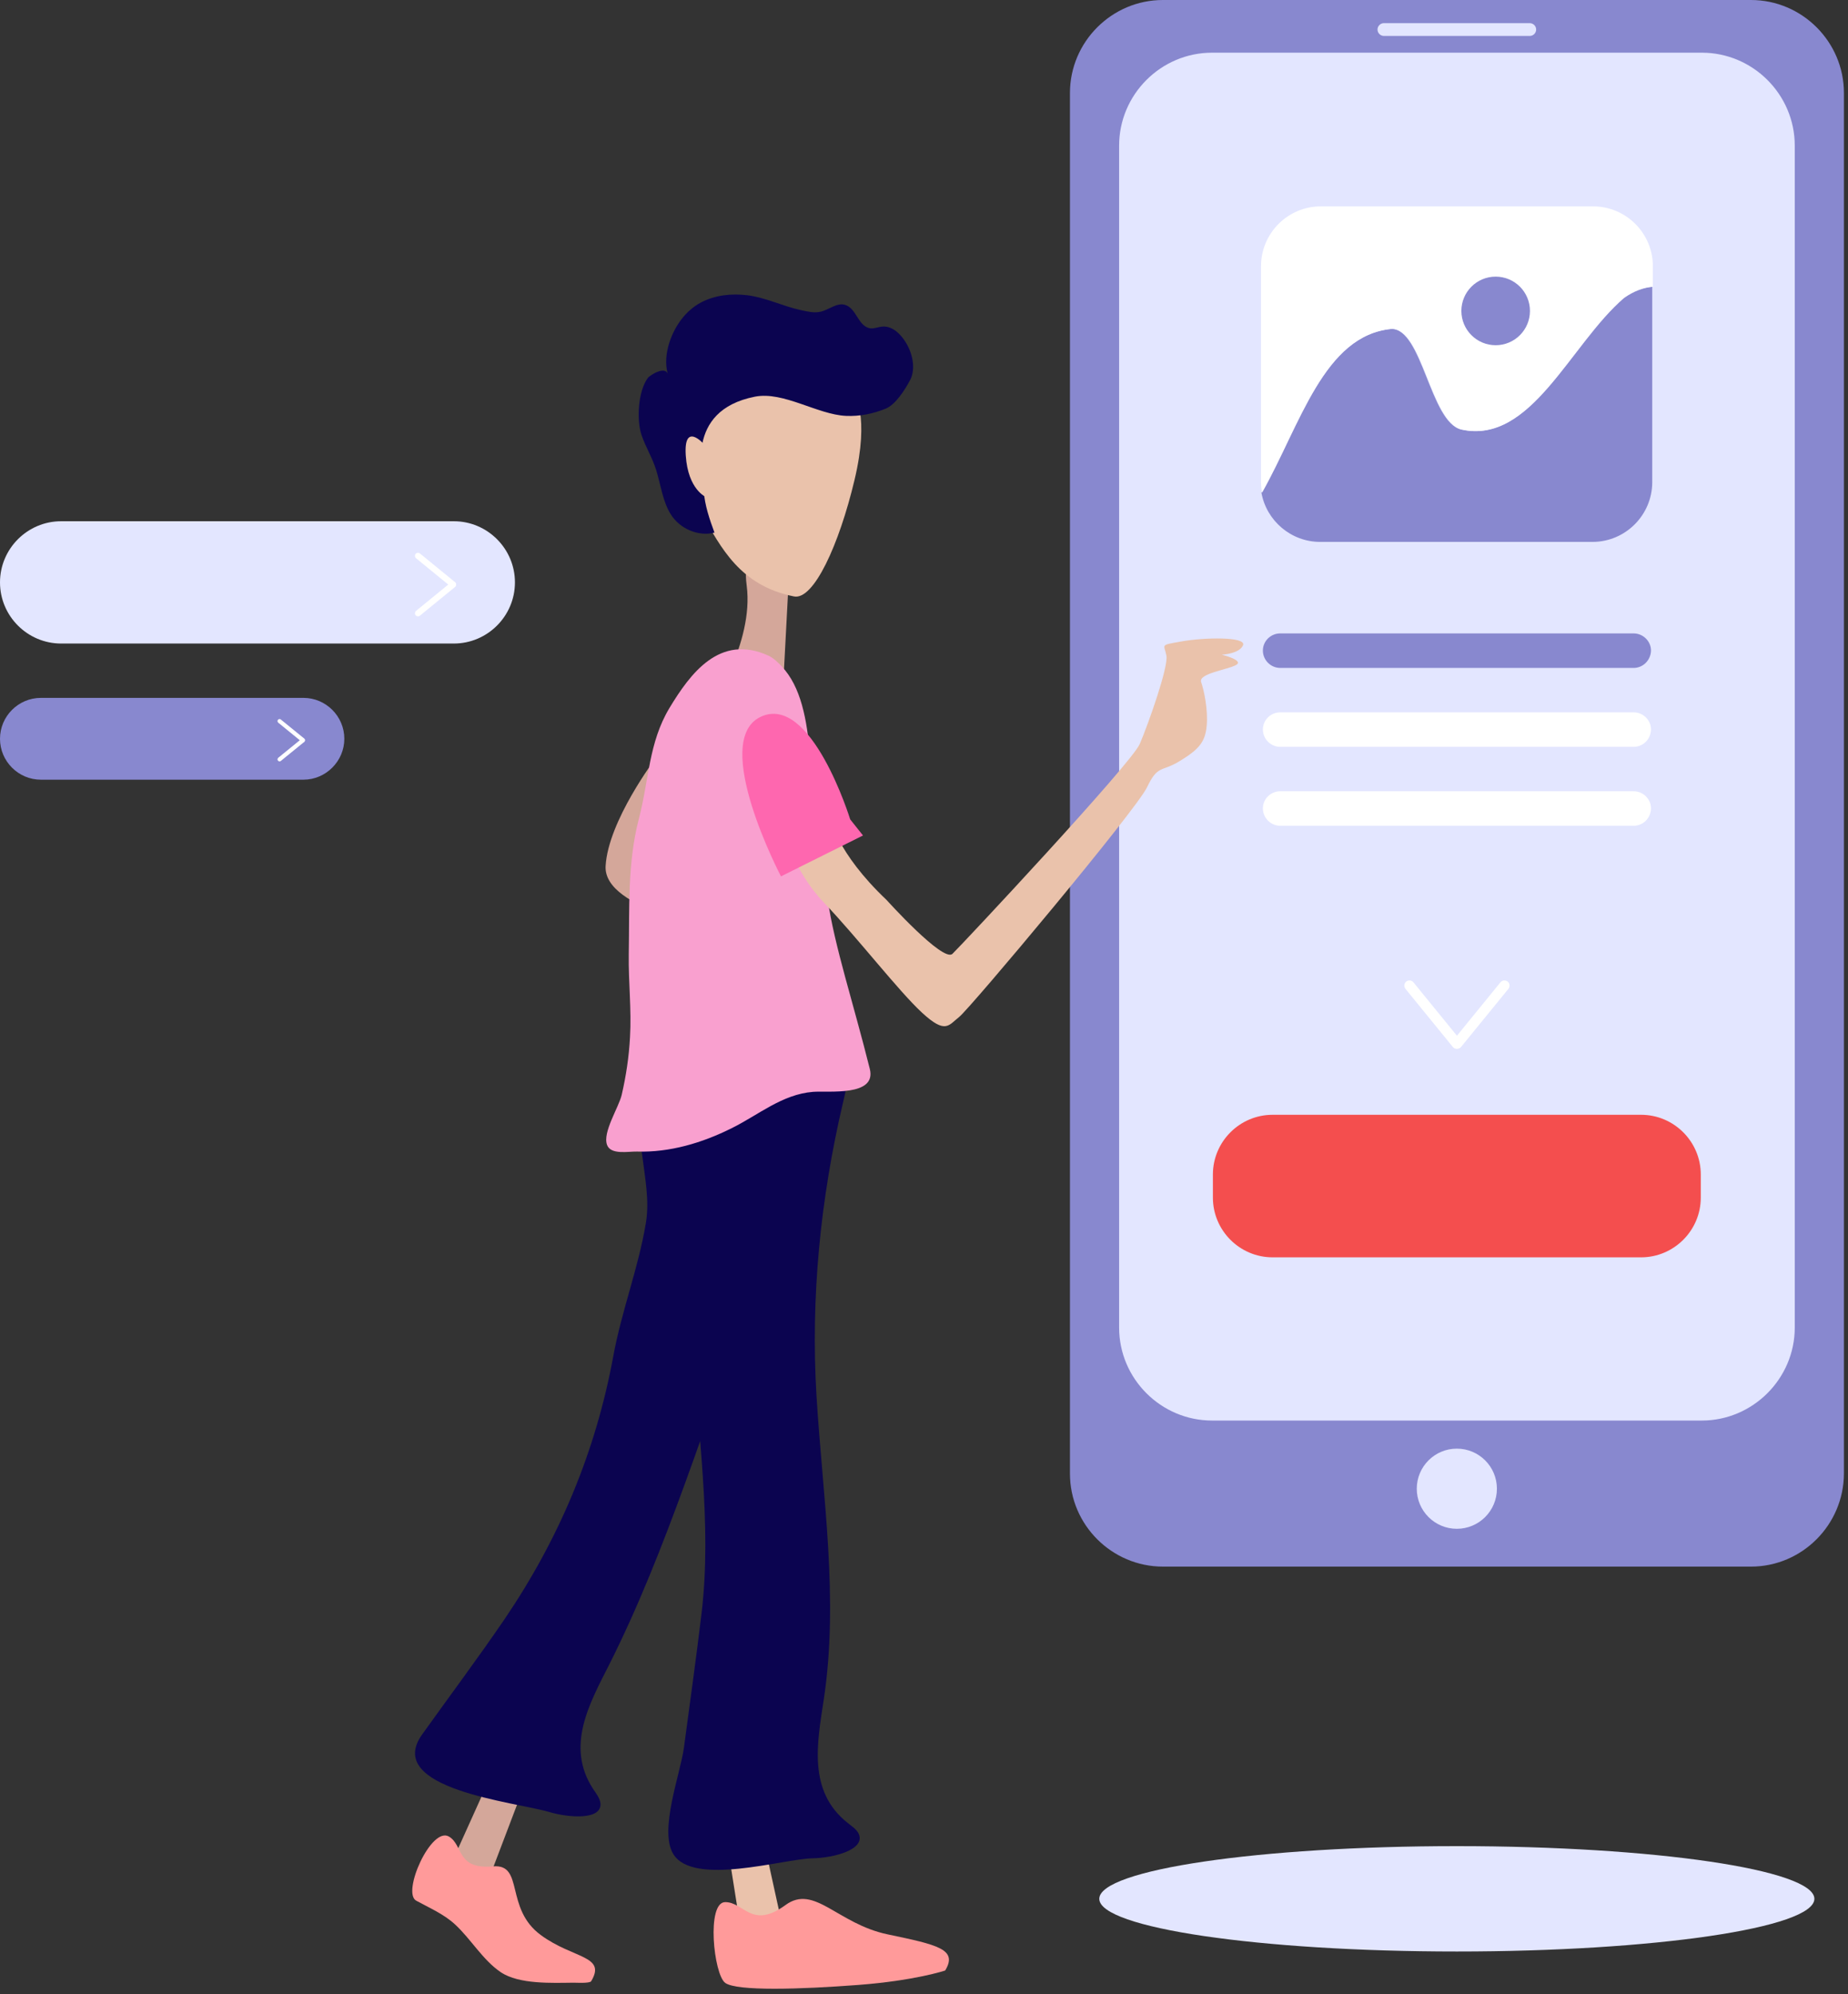 <svg width="304" height="328" viewBox="0 0 304 328" fill="none" xmlns="http://www.w3.org/2000/svg">
<rect x="0" y="0" width="304" height="328" fill="#333333" stroke="none"/>
<path d="M288.039 257.662H191.301C182.908 257.662 176.01 250.798 176.01 242.371V15.29C176.01 6.898 182.874 0 191.301 0H288.039C296.432 0 303.329 6.864 303.329 15.29V242.371C303.295 250.798 296.432 257.662 288.039 257.662Z" fill="#8888CF"/>
<path d="M279.952 233.639H199.388C190.995 233.639 184.097 226.775 184.097 218.348V23.955C184.097 15.562 190.961 8.665 199.388 8.665H279.952C288.345 8.665 295.242 15.528 295.242 23.955V218.348C295.242 226.741 288.345 233.639 279.952 233.639Z" fill="#E3E6FF"/>
<path d="M251.647 5.912H227.658C227.081 5.912 226.605 5.437 226.605 4.859C226.605 4.281 227.081 3.806 227.658 3.806H251.647C252.225 3.806 252.701 4.281 252.701 4.859C252.701 5.437 252.225 5.912 251.647 5.912Z" fill="#E3E6FF"/>
<path d="M239.653 251.443C243.294 251.443 246.245 248.492 246.245 244.851C246.245 241.211 243.294 238.26 239.653 238.26C236.012 238.26 233.061 241.211 233.061 244.851C233.061 248.492 236.012 251.443 239.653 251.443Z" fill="#E3E6FF"/>
<path d="M269.962 206.795H209.344C203.941 206.795 199.524 202.378 199.524 196.975V193.17C199.524 187.767 203.941 183.35 209.344 183.35H269.962C275.365 183.35 279.782 187.767 279.782 193.17V196.975C279.782 202.378 275.365 206.795 269.962 206.795Z" fill="#F44E4E"/>
<path d="M240.332 70.642C235.236 69.351 233.978 54.094 228.882 54.094C217.703 55.114 213.829 69.929 207.509 81.04C208.324 85.627 212.368 89.127 217.159 89.127H261.977C267.38 89.127 271.797 84.71 271.797 79.307V47.163C270.234 47.299 268.637 47.842 267.074 48.998C258.171 56.643 251.783 73.191 240.332 70.642Z" fill="#8888CF"/>
<path d="M262.079 33.945H217.261C211.858 33.945 207.441 38.362 207.441 43.765V79.307C207.441 79.884 207.509 80.462 207.611 81.04C213.897 69.928 217.771 55.114 228.984 54.094C234.08 54.094 235.338 69.385 240.434 70.642C251.885 73.19 258.273 56.643 267.176 48.997C268.773 47.876 270.37 47.298 271.899 47.163V43.765C271.899 38.362 267.482 33.945 262.079 33.945Z" fill="white"/>
<path d="M268.739 109.854H210.601C209.038 109.854 207.747 108.562 207.747 106.999C207.747 105.436 209.038 104.179 210.601 104.179H268.739C270.302 104.179 271.593 105.47 271.593 106.999C271.559 108.562 270.302 109.854 268.739 109.854Z" fill="#8888CF"/>
<path d="M268.739 122.834H210.601C209.038 122.834 207.747 121.542 207.747 119.979C207.747 118.416 209.038 117.159 210.601 117.159H268.739C270.302 117.159 271.593 118.45 271.593 119.979C271.559 121.576 270.302 122.834 268.739 122.834Z" fill="white"/>
<path d="M268.739 135.814H210.601C209.038 135.814 207.747 134.522 207.747 132.959C207.747 131.396 209.038 130.139 210.601 130.139H268.739C270.302 130.139 271.593 131.43 271.593 132.959C271.559 134.556 270.302 135.814 268.739 135.814Z" fill="white"/>
<path d="M246.041 56.779C249.156 56.779 251.681 54.253 251.681 51.138C251.681 48.023 249.156 45.498 246.041 45.498C242.926 45.498 240.4 48.023 240.4 51.138C240.4 54.253 242.926 56.779 246.041 56.779Z" fill="#8888CF"/>
<path d="M239.177 172.307C238.803 172.001 238.769 171.491 239.041 171.118L246.822 161.57C247.128 161.196 247.638 161.162 248.012 161.434C248.385 161.74 248.419 162.249 248.148 162.623L240.366 172.171C240.061 172.545 239.551 172.579 239.177 172.307Z" fill="white"/>
<path d="M240.163 172.307C240.536 172.001 240.57 171.491 240.298 171.118L232.517 161.57C232.212 161.196 231.702 161.162 231.328 161.434C230.954 161.74 230.92 162.249 231.192 162.623L238.973 172.171C239.245 172.545 239.789 172.579 240.163 172.307Z" fill="white"/>
<path d="M239.653 320.964C272.137 320.964 298.47 317.085 298.47 312.3C298.47 307.514 272.137 303.635 239.653 303.635C207.169 303.635 180.835 307.514 180.835 312.3C180.835 317.085 207.169 320.964 239.653 320.964Z" fill="#E3E6FF"/>
<path d="M74.652 105.844H10.058C4.519 105.844 0 101.325 0 95.787C0 90.248 4.519 85.729 10.058 85.729H74.652C80.19 85.729 84.709 90.248 84.709 95.787C84.709 101.325 80.19 105.844 74.652 105.844Z" fill="#E3E6FF"/>
<path d="M74.889 96.432C74.719 96.636 74.38 96.67 74.176 96.5L68.433 91.811C68.23 91.641 68.196 91.301 68.365 91.097C68.535 90.893 68.875 90.859 69.079 91.029L74.822 95.718C75.059 95.888 75.093 96.228 74.889 96.432Z" fill="white"/>
<path d="M74.889 95.855C74.719 95.651 74.38 95.617 74.176 95.787L68.433 100.476C68.23 100.645 68.196 100.985 68.365 101.189C68.535 101.393 68.875 101.427 69.079 101.257L74.822 96.568C75.059 96.398 75.093 96.058 74.889 95.855Z" fill="white"/>
<path d="M49.915 128.236H6.728C3.024 128.236 0 125.212 0 121.509C0 117.805 3.024 114.781 6.728 114.781H49.915C53.619 114.781 56.643 117.805 56.643 121.509C56.643 125.178 53.619 128.236 49.915 128.236Z" fill="#8888CF"/>
<path d="M50.085 121.951C49.983 122.086 49.745 122.12 49.609 121.984L45.77 118.858C45.634 118.722 45.6 118.519 45.736 118.383C45.837 118.247 46.075 118.213 46.211 118.349L50.051 121.475C50.187 121.577 50.187 121.781 50.085 121.951Z" fill="white"/>
<path d="M50.085 121.542C49.983 121.406 49.745 121.373 49.609 121.508L45.77 124.634C45.634 124.77 45.6 124.974 45.736 125.11C45.837 125.246 46.075 125.28 46.211 125.144L50.051 122.018C50.187 121.916 50.187 121.678 50.085 121.542Z" fill="white"/>
<path d="M107.815 124.77C107.815 124.77 100.068 134.998 99.626 142.405C99.15 149.813 118.756 152.803 118.756 152.803L107.815 124.77Z" fill="#D4A79A"/>
<path d="M129.697 96.33L128.882 111.757L116.785 116.412C116.785 116.412 124.057 105.776 122.834 96.33C121.576 86.85 129.697 96.33 129.697 96.33Z" fill="#D4A79A"/>
<path d="M140.503 64.764C140.503 64.764 143.119 68.264 140.571 78.933C138.022 89.636 133.843 98.743 130.615 98.097C121.712 96.33 118.586 90.01 115.494 84.607C111.722 77.981 119.232 61.808 119.232 61.808L126.333 57.968L140.503 64.764Z" fill="#EAC2AB"/>
<path d="M149.983 61.876C150.764 59.361 149.405 56.167 147.57 54.604C146.857 53.992 145.973 53.619 145.09 53.721C144.41 53.789 143.765 54.094 143.119 53.992C141.148 53.653 140.91 50.731 139.042 50.153C137.682 49.711 136.357 50.968 134.964 51.274C133.911 51.512 132.823 51.24 131.736 51.002C128.746 50.357 125.96 48.93 122.902 48.556C120.319 48.25 117.601 48.522 115.256 49.779C112.81 51.104 111.043 53.517 110.126 56.303C109.582 57.968 109.378 59.837 109.854 61.536C109.48 60.143 106.966 61.638 106.558 62.181C104.961 64.356 104.689 69.045 105.538 71.56C106.218 73.564 107.339 75.331 107.951 77.336C108.698 79.749 109.004 82.433 110.329 84.573C111.858 87.02 114.916 88.277 117.533 87.598C116.717 85.389 115.936 83.112 115.766 80.734C115.63 78.355 112.47 67.55 124.193 65.24C128.882 64.322 134.488 68.196 139.177 68.4C141.386 68.501 143.629 68.06 145.701 67.21C147.298 66.565 148.861 64.152 149.779 62.385C149.847 62.249 149.915 62.08 149.983 61.876Z" fill="#0B0450"/>
<path d="M115.732 72.987C115.732 72.987 112.436 69.283 112.81 74.923C113.184 80.564 116.14 81.753 116.14 81.753L115.732 72.987Z" fill="#EAC2AB"/>
<path d="M87.733 289.772L80.632 308.46L74.142 306.727L82.739 287.665C82.739 287.665 86.408 288.073 87.733 289.772Z" fill="#D4A79A"/>
<path d="M97.247 325.857C97.01 326.231 94.733 326.095 94.393 326.095C90.859 326.129 85.389 326.401 82.365 324.362C79.409 322.357 77.472 318.926 74.855 316.513C73.02 314.814 70.642 313.795 68.467 312.606C66.055 311.28 70.948 300.305 73.87 302.072C76.249 303.499 75.059 307.509 81.108 306.965C86.272 306.523 82.976 313.897 88.991 318.28C94.325 322.188 99.796 321.61 97.247 325.857Z" fill="#FF9A9A"/>
<path d="M100.883 223.071C97.995 238.77 91.981 253.075 83.01 266.292C78.627 272.714 73.972 278.933 69.453 285.253C62.997 294.257 84.879 296.398 90.248 297.995C93.782 299.048 99.014 299.32 98.776 296.602C98.709 295.82 98.097 295.005 97.587 294.257C92.966 287.223 97.01 280.122 100.204 273.802C109.752 254.875 116.208 233.061 123.717 213.319C126.571 205.81 125.28 198.403 125.688 190.18C125.96 185.151 117.193 162.929 107.645 168.399C101.699 171.797 104.995 184.743 105.64 189.976C106.082 193.578 106.864 197.485 106.252 201.121C105.029 208.528 102.242 215.63 100.883 223.071Z" fill="#0B0450"/>
<path d="M124.159 296.058L128.576 316.173L122.018 318.348L118.654 297.077C118.654 297.077 122.052 295.378 124.159 296.058Z" fill="#EAC2AB"/>
<path d="M155.487 324.09C155.487 324.09 150.56 325.755 141.148 326.469C131.736 327.182 121.203 327.522 119.3 326.129C117.397 324.736 116.174 312.843 119.3 312.843C122.426 312.843 123.649 317.396 129.222 313.319C133.979 309.853 137.75 316.411 146.007 318.144C154.264 319.877 157.594 320.59 155.487 324.09Z" fill="#FF9A9A"/>
<path d="M141.284 301.664C140.978 300.917 140.129 300.373 139.415 299.795C132.823 294.563 134.454 286.544 135.508 279.544C138.022 262.962 135.338 246.245 134.318 229.629C133.333 213.421 134.964 197.179 138.668 181.379C140.027 175.637 141.862 166.768 132.993 168.467C128.78 169.249 124.634 169.113 120.455 168.365C118.246 167.991 120.489 167.278 118.246 167.991C110.567 170.438 107.713 184.913 109.31 189.976C112.436 200.033 113.455 209.683 113.965 220.319C114.679 235.405 117.193 250.526 115.392 265.477C114.509 272.816 113.489 280.122 112.504 287.461C111.926 291.742 108.359 301.087 110.771 304.96C114.067 310.261 128.712 305.776 133.605 305.64C137.275 305.572 142.337 304.179 141.284 301.664Z" fill="#0B0450"/>
<path d="M134.76 140.469C132.552 131.464 134.964 116.276 128.576 109.582C127.93 108.902 127.251 108.223 126.367 107.815C118.382 104.213 113.557 110.771 110.126 116.446C106.694 122.154 106.762 128.304 105.097 134.658C103.194 141.93 103.568 149.473 103.432 156.948C103.364 161.502 103.907 166.055 103.636 170.608C103.466 173.802 102.99 176.962 102.276 180.054C101.801 182.127 99.082 186.238 99.864 188.311C100.475 189.976 103.364 189.364 104.757 189.398C110.193 189.568 115.528 187.971 120.353 185.559C124.77 183.384 128.644 179.986 133.741 179.578C136.255 179.374 144.24 180.394 143.085 175.807C140.367 164.899 137.275 155.623 136.153 147.91C135.847 145.498 135.372 142.983 134.76 140.469Z" fill="#F9A0CF"/>
<path d="M145.837 148.012C145.837 148.012 155.148 158.342 156.677 156.88C158.206 155.419 186.102 125.62 187.495 122.358C188.889 119.096 192.218 109.718 191.879 107.849C191.539 105.946 190.655 106.15 194.325 105.504C198.029 104.825 205.062 104.689 204.485 106.116C203.907 107.543 200.985 107.679 200.985 107.679C200.985 107.679 204.757 108.597 203.329 109.378C201.902 110.16 197.145 110.771 197.587 112.164C198.063 113.557 198.742 116.684 198.504 119.368C198.267 122.052 197.213 123.241 194.121 125.144C191.029 127.047 190.486 125.722 188.685 129.494C186.884 133.265 159.531 165.919 157.764 167.278C156.031 168.637 155.555 170.132 151.682 166.564C147.808 162.997 140.978 154.128 135.508 148.42C130.479 143.187 128.44 135.78 128.44 135.78L136.561 134.59C136.595 134.522 137.546 140.163 145.837 148.012Z" fill="#EAC2AB"/>
<path d="M139.857 134.76C139.857 134.76 133.435 113.931 125.11 117.907C116.785 121.882 128.474 144.138 128.474 144.138L141.964 137.411L139.857 134.76Z" fill="#FE67AF"/>
</svg>
